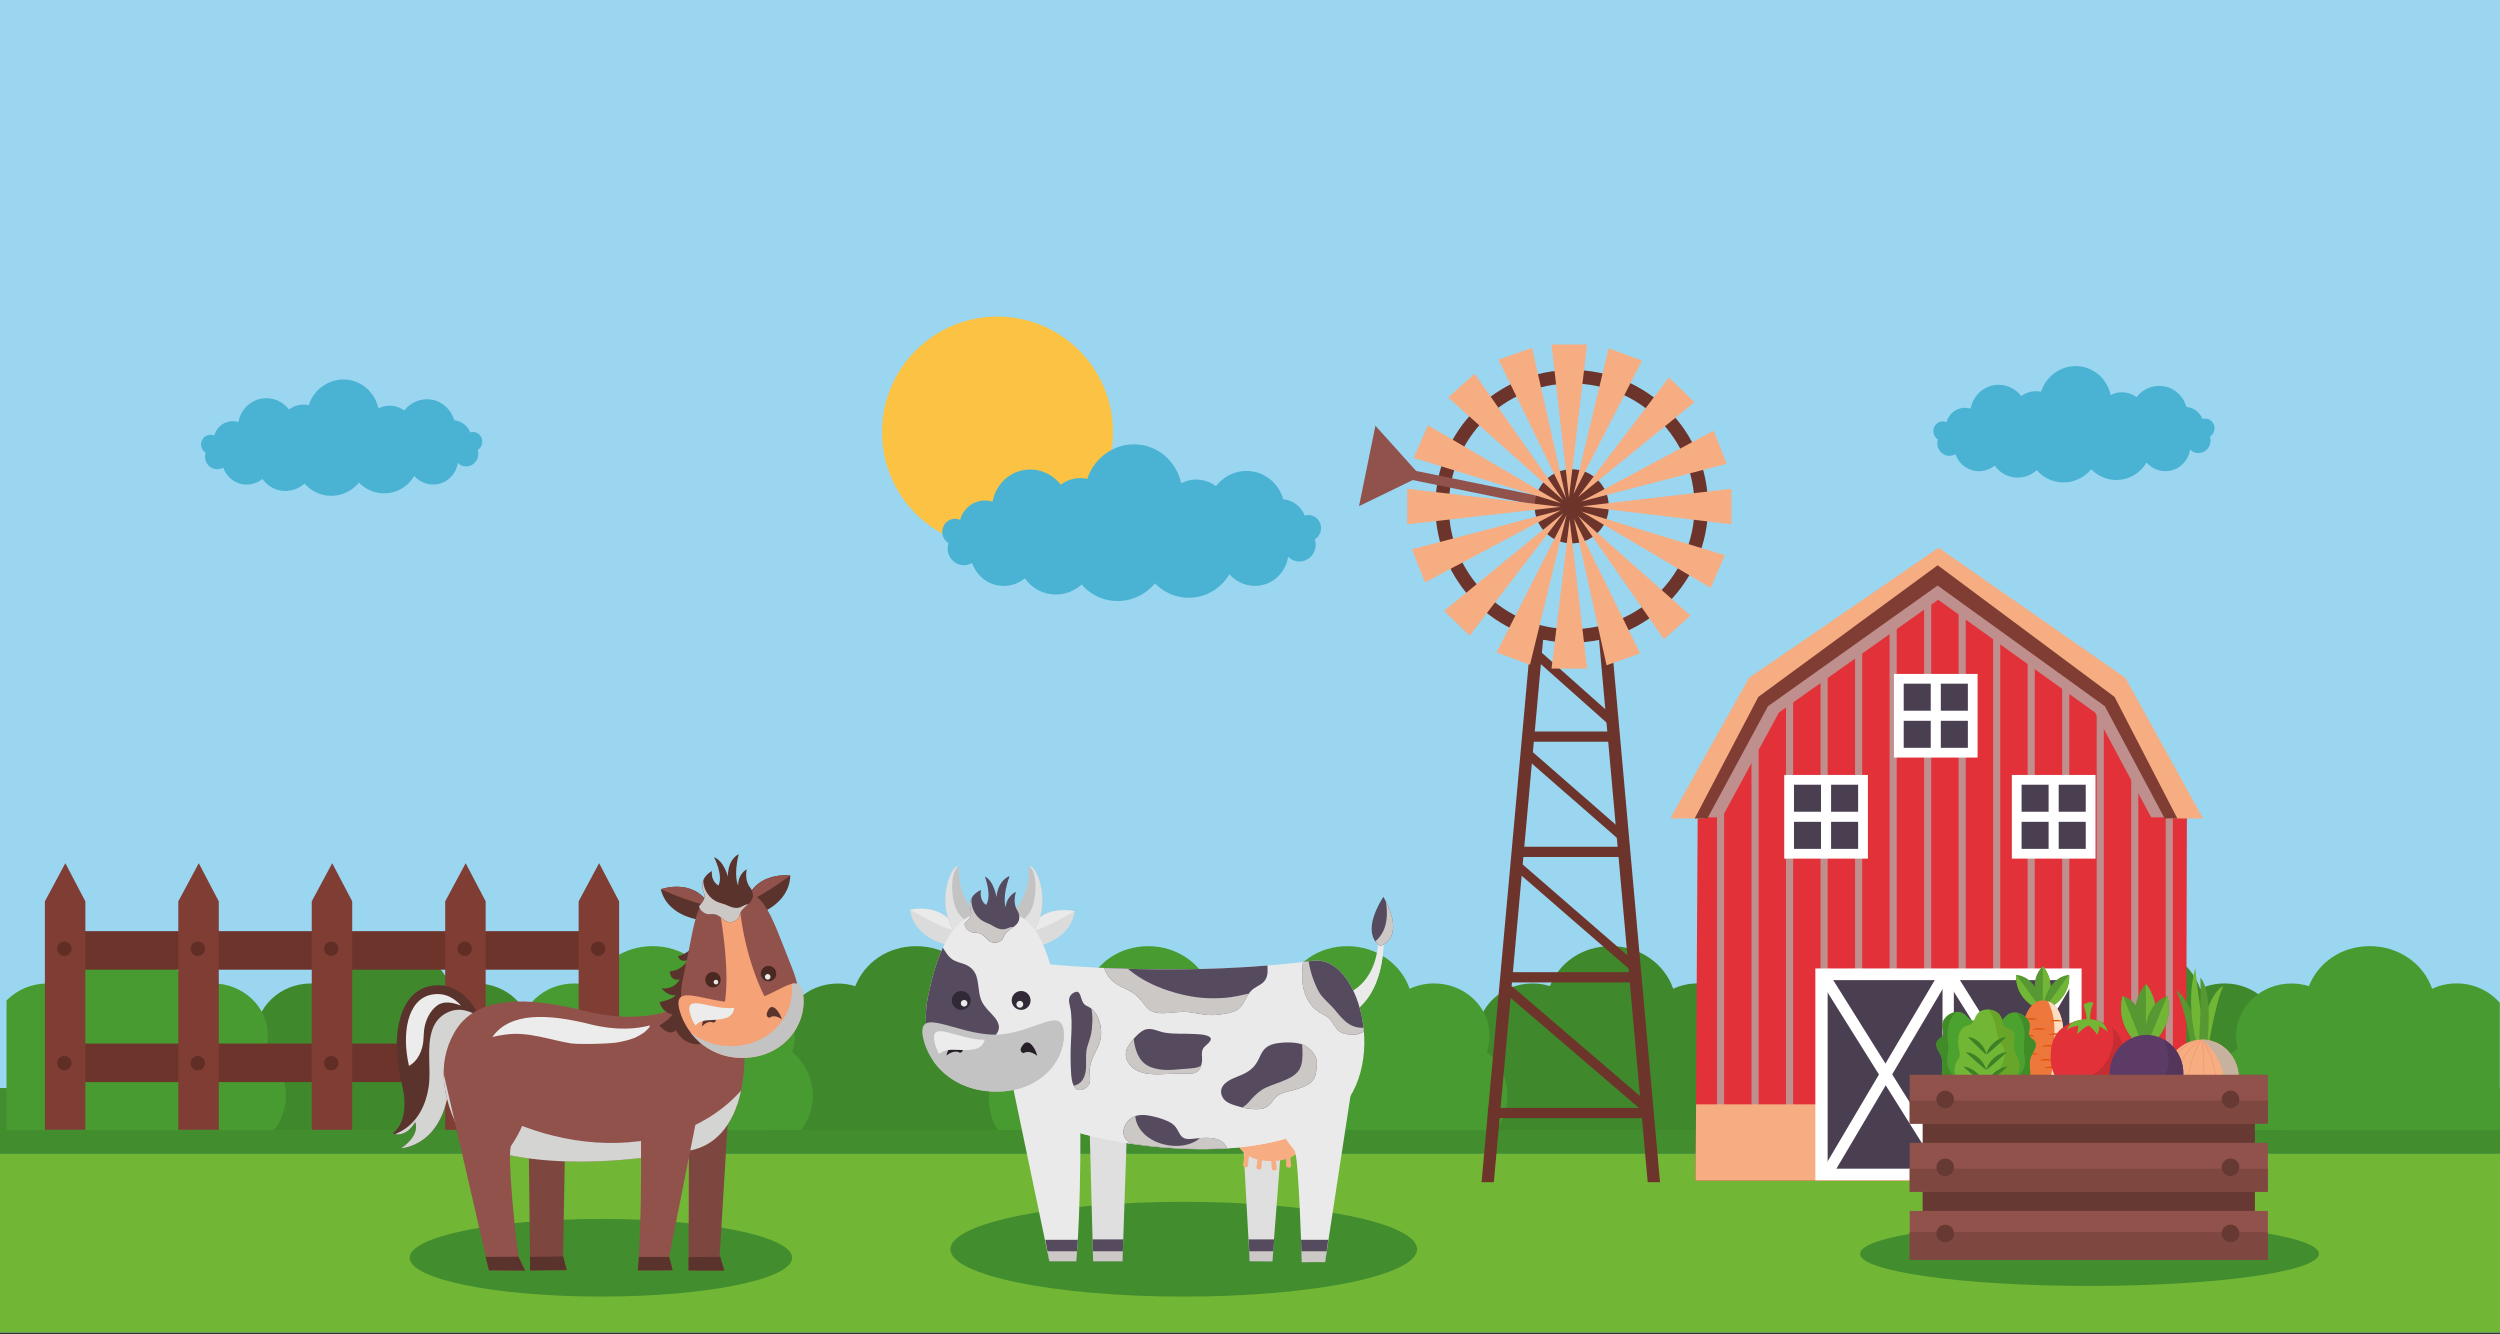 <?xml version="1.0" encoding="UTF-8"?>
<svg xmlns="http://www.w3.org/2000/svg" version="1.1" xmlns:xlink="http://www.w3.org/1999/xlink" viewBox="0 0 1024 546.57">
  <rect x="0" y="0" width="1024" height="546.57" fill="#333333" stroke="none"/>
  <defs>
    <style>
      .cls-1 {
        fill: #663a32;
      }

      .cls-1, .cls-2, .cls-3, .cls-4, .cls-5, .cls-6, .cls-7, .cls-8, .cls-9, .cls-10, .cls-11, .cls-12, .cls-13, .cls-14, .cls-15, .cls-16, .cls-17, .cls-18, .cls-19, .cls-20, .cls-21, .cls-22, .cls-23, .cls-24, .cls-25, .cls-26, .cls-27, .cls-28, .cls-29, .cls-30, .cls-31, .cls-32, .cls-33, .cls-34, .cls-35, .cls-36, .cls-37, .cls-38, .cls-39, .cls-40, .cls-41, .cls-42, .cls-43, .cls-44, .cls-45, .cls-46, .cls-47, .cls-48, .cls-49 {
        stroke-width: 0px;
      }

      .cls-2, .cls-41 {
        fill: #eaeaea;
      }

      .cls-3 {
        fill: #5a332c;
      }

      .cls-4 {
        fill: #72b635;
      }

      .cls-5 {
        fill: #c6b29f;
        mix-blend-mode: color-burn;
      }

      .cls-6, .cls-16, .cls-20, .cls-22, .cls-41, .cls-50, .cls-47, .cls-49 {
        mix-blend-mode: multiply;
      }

      .cls-6, .cls-45 {
        fill: #ccc8c5;
      }

      .cls-7 {
        fill: #602e25;
      }

      .cls-51 {
        isolation: isolate;
      }

      .cls-8 {
        fill: #3c8125;
      }

      .cls-9 {
        fill: #428d2d;
      }

      .cls-10 {
        fill: #91524b;
      }

      .cls-11 {
        fill: #dbdbdb;
      }

      .cls-12 {
        fill: #ececec;
        mix-blend-mode: soft-light;
      }

      .cls-13 {
        fill: #c62d32;
      }

      .cls-14, .cls-52 {
        fill: none;
      }

      .cls-15 {
        fill: #4ab3d3;
      }

      .cls-16 {
        fill: #fcdfc2;
      }

      .cls-17 {
        fill: #564a5f;
      }

      .cls-18, .cls-47 {
        fill: #c3c3c3;
      }

      .cls-19 {
        fill: #4ca22f;
      }

      .cls-20 {
        fill: #e1e1e1;
      }

      .cls-21 {
        fill: #3f882b;
      }

      .cls-22 {
        fill: #bf8f8d;
      }

      .cls-23 {
        fill: #6d342b;
      }

      .cls-24 {
        fill: #db540a;
      }

      .cls-25 {
        fill: #489b31;
      }

      .cls-26 {
        fill: #f4a276;
      }

      .cls-27 {
        fill: #54355c;
      }

      .cls-28 {
        fill: #418b28;
      }

      .cls-29 {
        fill: #482820;
      }

      .cls-53 {
        clip-path: url(#clippath);
      }

      .cls-52 {
        stroke: #f19061;
        stroke-linecap: round;
        stroke-linejoin: round;
        stroke-width: .2px;
      }

      .cls-30 {
        fill: #e23139;
      }

      .cls-31 {
        fill: #68a528;
      }

      .cls-32 {
        fill: #5c3b66;
      }

      .cls-33 {
        fill: #dfdfdf;
      }

      .cls-34 {
        fill: #579832;
      }

      .cls-35 {
        fill: #f6ad81;
      }

      .cls-36 {
        fill: #ee783b;
      }

      .cls-37 {
        fill: #7f3d34;
      }

      .cls-38 {
        fill: #fbc243;
      }

      .cls-39 {
        fill: #fff;
      }

      .cls-40 {
        fill: #4a3f51;
      }

      .cls-42 {
        fill: #7d473f;
      }

      .cls-43 {
        fill: #7e4740;
      }

      .cls-44 {
        fill: #312935;
      }

      .cls-46 {
        fill: #9bd6f1;
      }

      .cls-48 {
        fill: #261f28;
      }

      .cls-49 {
        fill: #d4d4d3;
      }
    </style>
    <clipPath id="clippath">
      <polygon class="cls-14" points="866.01 281.2 796.27 234.39 725.51 281.2 695.38 333.09 694.5 483.53 895.36 483.53 895.75 333.09 866.01 281.2"/>
    </clipPath>
  </defs>
  <g class="cls-51">
    <g id="Capa_1" data-name="Capa 1">
      <g>
        <rect class="cls-46" width="1024" height="545.78"/>
        <rect class="cls-4" y="472.63" width="1024" height="73.15"/>
        <rect class="cls-9" y="445.66" width="1024" height="26.97"/>
      </g>
      <path class="cls-15" d="M194.37,177.01c-.61-.11-1.21-.06-1.76.11-.99-2.49-3.16-4.41-5.93-4.9-.21-.04-.42-.06-.63-.08-1.21-4.26-4.66-7.65-9.2-8.44-4.38-.77-8.63,1.07-11.26,4.43-1.22-.9-2.65-1.55-4.23-1.82-2.25-.39-4.45,0-6.36.97-1.25-5.83-5.78-10.56-11.85-11.63-7.33-1.29-14.37,3.22-16.7,10.29-1.23-.26-2.53-.3-3.84-.07-1.58.28-3.01.92-4.23,1.82-2.62-3.36-6.87-5.2-11.26-4.43-4.95.87-8.6,4.82-9.47,9.61-1.15-.36-2.4-.47-3.66-.25-3.09.54-5.43,2.87-6.22,5.78-.67-.3-1.44-.41-2.21-.28-2.12.37-3.52,2.44-3.14,4.63.21,1.18.9,2.15,1.82,2.74-.25.78-.33,1.63-.17,2.5.48,2.76,3.04,4.61,5.71,4.14.59-.11,1.14-.32,1.63-.62,1.21,3.46,4.13,6.16,7.91,6.83,3.01.53,5.94-.35,8.18-2.15,1.72,2.43,4.32,4.2,7.43,4.75,3.65.64,7.21-.53,9.81-2.88,2.13,2.46,5.05,4.21,8.46,4.81,5.33.94,10.51-1.2,13.84-5.15,3.26,3.3,7.94,5.01,12.76,4.16,4.29-.76,7.8-3.39,9.88-6.94,2.33,2.63,5.86,4.03,9.49,3.39,4.44-.78,7.69-4.37,8.38-8.7.69.69,1.57,1.18,2.58,1.36,2.67.47,5.23-1.39,5.71-4.14.15-.87.08-1.72-.17-2.5.92-.59,1.61-1.55,1.82-2.74.38-2.18-1.02-4.25-3.14-4.63Z"/>
      <path class="cls-15" d="M903.9,171.53c-.61-.11-1.21-.06-1.76.11-.99-2.49-3.16-4.41-5.93-4.9-.21-.04-.42-.06-.63-.08-1.21-4.26-4.66-7.65-9.2-8.44-4.38-.77-8.63,1.07-11.26,4.43-1.22-.9-2.65-1.55-4.23-1.82-2.25-.39-4.45,0-6.36.97-1.25-5.83-5.78-10.56-11.85-11.63-7.33-1.29-14.37,3.22-16.7,10.29-1.23-.26-2.53-.3-3.84-.07-1.58.28-3.01.92-4.23,1.82-2.62-3.36-6.87-5.2-11.26-4.43-4.95.87-8.6,4.82-9.47,9.61-1.15-.36-2.4-.47-3.66-.25-3.09.54-5.43,2.87-6.22,5.78-.67-.3-1.44-.41-2.21-.28-2.12.37-3.52,2.44-3.14,4.63.21,1.18.9,2.15,1.82,2.74-.25.78-.33,1.63-.17,2.5.48,2.76,3.04,4.61,5.71,4.14.59-.11,1.14-.32,1.63-.62,1.21,3.46,4.13,6.16,7.91,6.83,3.01.53,5.94-.35,8.18-2.15,1.72,2.43,4.32,4.2,7.43,4.75,3.65.64,7.21-.53,9.81-2.88,2.13,2.46,5.05,4.21,8.46,4.81,5.33.94,10.51-1.2,13.84-5.15,3.26,3.3,7.94,5.01,12.76,4.16,4.29-.76,7.8-3.39,9.88-6.94,2.33,2.63,5.86,4.03,9.49,3.39,4.44-.78,7.69-4.37,8.38-8.7.69.69,1.57,1.18,2.58,1.36,2.67.47,5.23-1.39,5.71-4.14.15-.87.08-1.72-.17-2.5.92-.59,1.61-1.55,1.82-2.74.38-2.18-1.03-4.25-3.14-4.63Z"/>
      <g>
        <path class="cls-38" d="M455.88,176.98c0,26.13-21.18,47.31-47.31,47.31s-47.31-21.18-47.31-47.31,21.18-47.31,47.31-47.31,47.31,21.18,47.31,47.31Z"/>
        <path class="cls-15" d="M536.82,211.05c-.82-.15-1.63-.08-2.37.15-1.34-3.36-4.25-5.94-7.99-6.6-.28-.05-.56-.08-.84-.1-1.63-5.74-6.28-10.3-12.39-11.37-5.9-1.04-11.63,1.44-15.16,5.96-1.65-1.21-3.57-2.09-5.7-2.46-3.03-.53-6,0-8.57,1.31-1.68-7.85-7.79-14.23-15.96-15.66-9.87-1.73-19.36,4.33-22.5,13.86-1.66-.35-3.41-.41-5.17-.1-2.14.37-4.05,1.24-5.7,2.46-3.53-4.52-9.26-7-15.16-5.96-6.67,1.17-11.58,6.49-12.76,12.95-1.55-.49-3.23-.64-4.93-.34-4.16.73-7.31,3.87-8.38,7.79-.91-.41-1.93-.56-2.98-.38-2.85.5-4.74,3.29-4.22,6.24.27,1.59,1.21,2.9,2.45,3.69-.34,1.05-.44,2.19-.24,3.36.66,3.71,4.1,6.21,7.7,5.58.79-.14,1.53-.43,2.19-.83,1.63,4.66,5.56,8.3,10.66,9.2,4.04.71,7.99-.46,11.01-2.89,2.32,3.27,5.82,5.66,10.01,6.39,4.92.86,9.71-.72,13.22-3.88,2.87,3.31,6.8,5.67,11.39,6.48,7.18,1.26,14.16-1.61,18.64-6.94,4.38,4.45,10.7,6.74,17.18,5.6,5.79-1.02,10.51-4.56,13.31-9.34,3.14,3.54,7.89,5.43,12.78,4.57,5.97-1.05,10.36-5.89,11.29-11.72.92.93,2.11,1.59,3.48,1.83,3.59.63,7.04-1.87,7.69-5.58.2-1.17.11-2.32-.24-3.37,1.25-.79,2.18-2.09,2.46-3.69.52-2.94-1.38-5.73-4.23-6.23Z"/>
      </g>
      <g>
        <g>
          <path class="cls-21" d="M220.22,462.9c3.04-3.97,4.85-8.84,4.85-14.11,0-7.12-3.28-13.52-8.47-17.95.71-2.08,1.1-4.29,1.1-6.61,0-11.84-10.16-21.43-22.7-21.43-3.6,0-7.01.79-10.04,2.2-3.47-10.14-13.54-17.46-25.44-17.46s-21.23,6.81-25.03,16.37c-2.25-.7-4.63-1.08-7.13-1.08-12.55,0-22.7,9.6-22.7,21.44,0,1.81.24,3.57.69,5.24-6.8,4.58-11.23,12.08-11.23,20.56,0,4.69,1.38,9.06,3.74,12.82h122.37Z"/>
          <path class="cls-25" d="M108.64,430.84c.71-2.08,1.1-4.29,1.1-6.61,0-11.84-10.16-21.43-22.7-21.43-3.6,0-7.01.79-10.03,2.2-3.47-10.13-13.55-17.46-25.44-17.46s-21.24,6.81-25.05,16.38c-2.25-.7-4.63-1.08-7.13-1.08-6.63,0-12.57,2.7-16.73,6.97v53.09h109.59c3.04-3.97,4.85-8.84,4.85-14.11,0-7.12-3.27-13.52-8.46-17.94Z"/>
          <path class="cls-21" d="M436.05,462.9c3.04-3.97,4.85-8.84,4.85-14.11,0-7.12-3.27-13.52-8.47-17.94.71-2.08,1.1-4.29,1.1-6.61,0-11.84-10.16-21.43-22.7-21.43-3.6,0-7.01.79-10.03,2.2-3.49-10.13-13.55-17.46-25.45-17.46s-21.24,6.81-25.04,16.38c-2.25-.7-4.64-1.08-7.12-1.08-12.55,0-22.72,9.59-22.72,21.44,0,1.81.24,3.57.69,5.24-6.79,4.58-11.22,12.08-11.22,20.56,0,4.69,1.37,9.06,3.74,12.82h122.37Z"/>
          <path class="cls-25" d="M531.09,462.9c3.04-3.97,4.85-8.84,4.85-14.11,0-7.12-3.27-13.52-8.47-17.94.71-2.08,1.1-4.29,1.1-6.61,0-11.84-10.16-21.43-22.7-21.43-3.6,0-7,.79-10.03,2.2-3.48-10.13-13.55-17.46-25.45-17.46s-21.23,6.81-25.04,16.38c-2.23-.7-4.63-1.08-7.12-1.08-12.56,0-22.71,9.59-22.71,21.44,0,1.81.25,3.57.69,5.24-6.78,4.58-11.2,12.08-11.2,20.56,0,4.69,1.38,9.06,3.72,12.82h122.37Z"/>
          <path class="cls-25" d="M328.09,462.9c3.04-3.97,4.85-8.84,4.85-14.11,0-7.12-3.27-13.52-8.47-17.95.71-2.08,1.1-4.29,1.1-6.61,0-11.84-10.17-21.43-22.7-21.43-3.62,0-7.01.79-10.03,2.2-3.48-10.13-13.55-17.46-25.45-17.46s-21.24,6.8-25.05,16.37c-2.24-.7-4.63-1.08-7.12-1.08-12.55,0-22.72,9.6-22.72,21.44,0,1.8.24,3.56.7,5.24-6.8,4.58-11.23,12.08-11.23,20.56,0,4.69,1.37,9.06,3.73,12.82h122.37Z"/>
        </g>
        <g>
          <path class="cls-21" d="M720.59,462.9c3.04-3.97,4.85-8.84,4.85-14.11,0-7.12-3.28-13.52-8.47-17.95.71-2.08,1.1-4.29,1.1-6.61,0-11.84-10.17-21.43-22.71-21.43-3.6,0-7,.79-10.02,2.2-3.48-10.14-13.55-17.46-25.45-17.46s-21.24,6.81-25.04,16.37c-2.23-.7-4.64-1.08-7.13-1.08-12.53,0-22.7,9.6-22.7,21.44,0,1.81.24,3.57.69,5.24-6.79,4.58-11.22,12.08-11.22,20.56,0,4.69,1.38,9.06,3.73,12.82h122.37Z"/>
          <path class="cls-25" d="M612.62,462.9c3.04-3.97,4.86-8.84,4.86-14.11,0-7.12-3.27-13.52-8.46-17.94.71-2.08,1.1-4.29,1.1-6.61,0-11.84-10.17-21.43-22.72-21.43-3.6,0-7,.79-10.02,2.2-3.47-10.13-13.55-17.46-25.45-17.46s-21.24,6.81-25.05,16.38c-2.23-.7-4.63-1.08-7.12-1.08-12.54,0-22.71,9.59-22.71,21.44,0,1.8.24,3.56.69,5.24-6.79,4.58-11.22,12.08-11.22,20.56,0,4.69,1.38,9.06,3.74,12.82h122.36Z"/>
          <path class="cls-21" d="M936.43,462.9c3.04-3.97,4.85-8.84,4.85-14.11,0-7.12-3.27-13.52-8.47-17.94.72-2.08,1.11-4.29,1.11-6.61,0-11.84-10.17-21.43-22.71-21.43-3.6,0-7.01.79-10.03,2.2-3.47-10.13-13.55-17.46-25.44-17.46s-21.24,6.81-25.03,16.38c-2.24-.7-4.64-1.08-7.14-1.08-12.54,0-22.7,9.59-22.7,21.44,0,1.81.24,3.57.68,5.24-6.79,4.58-11.21,12.08-11.21,20.56,0,4.69,1.38,9.06,3.74,12.82h122.37Z"/>
          <path class="cls-25" d="M1023.92,410.8c-4.16-4.87-10.53-8-17.69-8-3.6,0-7.01.79-10.03,2.2-3.47-10.13-13.54-17.46-25.44-17.46s-21.23,6.81-25.04,16.38c-2.24-.7-4.63-1.08-7.12-1.08-12.55,0-22.71,9.59-22.71,21.44,0,1.81.24,3.57.68,5.24-6.79,4.58-11.21,12.08-11.21,20.56,0,4.69,1.37,9.06,3.74,12.82h114.82v-52.1Z"/>
          <path class="cls-25" d="M828.46,462.9c3.04-3.97,4.85-8.84,4.85-14.11,0-7.12-3.26-13.52-8.47-17.95.72-2.08,1.11-4.29,1.11-6.61,0-11.84-10.17-21.43-22.71-21.43-3.6,0-7,.79-10.02,2.2-3.48-10.13-13.55-17.46-25.44-17.46s-21.24,6.8-25.04,16.37c-2.24-.7-4.63-1.08-7.12-1.08-12.55,0-22.71,9.6-22.71,21.44,0,1.8.24,3.56.69,5.24-6.79,4.58-11.21,12.08-11.21,20.56,0,4.69,1.38,9.06,3.73,12.82h122.37Z"/>
        </g>
      </g>
      <g>
        <rect class="cls-23" x="20.15" y="381.4" width="231.84" height="15.79"/>
        <rect class="cls-23" x="20.48" y="427.44" width="231.84" height="15.79"/>
        <g>
          <polygon class="cls-37" points="253.59 462.76 237.01 462.76 237.01 369.2 245.4 353.56 253.59 369.2 253.59 462.76"/>
          <g>
            <path class="cls-7" d="M247.93,388.6c0,1.62-1.32,2.94-2.94,2.94s-2.94-1.32-2.94-2.94,1.32-2.94,2.94-2.94,2.94,1.32,2.94,2.94Z"/>
            <path class="cls-7" d="M247.93,435.47c0,1.62-1.32,2.94-2.94,2.94s-2.94-1.32-2.94-2.94,1.32-2.94,2.94-2.94,2.94,1.32,2.94,2.94Z"/>
          </g>
        </g>
        <g>
          <polygon class="cls-37" points="198.93 462.76 182.35 462.76 182.35 369.2 190.74 353.56 198.93 369.2 198.93 462.76"/>
          <g>
            <path class="cls-7" d="M193.28,388.6c0,1.62-1.32,2.94-2.94,2.94s-2.94-1.32-2.94-2.94,1.32-2.94,2.94-2.94,2.94,1.32,2.94,2.94Z"/>
            <path class="cls-7" d="M193.28,435.47c0,1.62-1.32,2.94-2.94,2.94s-2.94-1.32-2.94-2.94,1.32-2.94,2.94-2.94,2.94,1.32,2.94,2.94Z"/>
          </g>
        </g>
        <g>
          <polygon class="cls-37" points="144.27 462.76 127.69 462.76 127.69 369.2 136.08 353.56 144.27 369.2 144.27 462.76"/>
          <g>
            <path class="cls-7" d="M138.62,388.6c0,1.62-1.32,2.94-2.94,2.94s-2.94-1.32-2.94-2.94,1.32-2.94,2.94-2.94,2.94,1.32,2.94,2.94Z"/>
            <path class="cls-7" d="M138.62,435.47c0,1.62-1.32,2.94-2.94,2.94s-2.94-1.32-2.94-2.94,1.32-2.94,2.94-2.94,2.94,1.32,2.94,2.94Z"/>
          </g>
        </g>
        <g>
          <polygon class="cls-37" points="89.61 462.76 73.03 462.76 73.03 369.2 81.42 353.56 89.61 369.2 89.61 462.76"/>
          <g>
            <path class="cls-7" d="M83.97,388.6c0,1.62-1.32,2.94-2.95,2.94s-2.94-1.32-2.94-2.94,1.32-2.94,2.94-2.94,2.95,1.32,2.95,2.94Z"/>
            <path class="cls-7" d="M83.97,435.47c0,1.62-1.32,2.94-2.95,2.94s-2.94-1.32-2.94-2.94,1.32-2.94,2.94-2.94,2.95,1.32,2.95,2.94Z"/>
          </g>
        </g>
        <g>
          <polygon class="cls-37" points="34.96 462.76 18.38 462.76 18.38 369.2 26.77 353.56 34.96 369.2 34.96 462.76"/>
          <g>
            <path class="cls-7" d="M29.31,388.6c0,1.62-1.32,2.94-2.94,2.94s-2.94-1.32-2.94-2.94,1.32-2.94,2.94-2.94,2.94,1.32,2.94,2.94Z"/>
            <path class="cls-7" d="M29.31,435.47c0,1.62-1.32,2.94-2.94,2.94s-2.94-1.32-2.94-2.94,1.32-2.94,2.94-2.94,2.94,1.32,2.94,2.94Z"/>
          </g>
        </g>
      </g>
      <g>
        <polygon class="cls-23" points="654.6 257.87 674.9 484.24 679.94 484.24 659.63 257.87 654.6 257.87"/>
        <polygon class="cls-23" points="627.4 257.87 606.84 484.24 611.87 484.24 632.43 257.87 627.4 257.87"/>
        <rect class="cls-23" x="609.45" y="453.79" width="67.39" height="4.19"/>
        <polygon class="cls-23" points="674.03 456.13 616.98 407.23 619.21 403.89 676.25 452.79 674.03 456.13"/>
        <rect class="cls-23" x="618.57" y="398.21" width="51.47" height="4.19"/>
        <polygon class="cls-23" points="668.65 398.07 619.5 355.43 621.61 352.29 670.76 394.93 668.65 398.07"/>
        <rect class="cls-23" x="622.01" y="346.83" width="44.27" height="4.19"/>
        <polygon class="cls-23" points="664.51 345.14 623.58 309.36 625.7 306.22 666.63 342.01 664.51 345.14"/>
        <rect class="cls-23" x="623.87" y="299.62" width="38.03" height="4.19"/>
        <rect class="cls-23" x="627.77" y="257.88" width="31.28" height="4.19"/>
        <polygon class="cls-23" points="660.44 298.11 627.71 269 629.84 265.87 662.57 294.98 660.44 298.11"/>
        <g>
          <path class="cls-23" d="M643.77,151.53c-30.85,0-55.85,25.01-55.85,55.85s25,55.85,55.85,55.85,55.85-25.01,55.85-55.85-25-55.85-55.85-55.85ZM643.77,257.71c-27.79,0-50.33-22.53-50.33-50.32s22.53-50.33,50.33-50.33,50.33,22.53,50.33,50.33-22.53,50.32-50.33,50.32Z"/>
          <g>
            <rect class="cls-10" x="602.72" y="170.82" width="3.93" height="58.23" transform="translate(287.94 752.46) rotate(-78.47)"/>
            <polygon class="cls-10" points="556.66 207.31 563.37 174.38 581.95 195.03 556.66 207.31"/>
          </g>
          <path class="cls-23" d="M658.95,207.39c0,8.38-6.8,15.18-15.18,15.18s-15.18-6.8-15.18-15.18,6.8-15.18,15.18-15.18,15.18,6.8,15.18,15.18Z"/>
          <g>
            <g>
              <polygon class="cls-35" points="650.07 273.86 635.5 273.86 642.92 212.79 650.07 273.86"/>
              <polygon class="cls-35" points="635.5 141.09 650.07 141.09 642.65 203.86 635.5 141.09"/>
            </g>
            <g>
              <polygon class="cls-35" points="709.17 200.2 709.17 214.76 648.09 207.35 709.17 200.2"/>
              <polygon class="cls-35" points="576.4 214.76 576.4 200.2 639.17 207.61 576.4 214.76"/>
            </g>
            <g>
              <polygon class="cls-35" points="706.52 227.43 700.68 240.77 647.7 209.49 706.52 227.43"/>
              <polygon class="cls-35" points="579.05 187.53 584.89 174.18 639.42 206.15 579.05 187.53"/>
            </g>
            <g>
              <polygon class="cls-35" points="701.9 176.41 707.23 189.97 647.68 205.42 701.9 176.41"/>
              <polygon class="cls-35" points="583.67 238.55 578.34 224.99 639.47 208.93 583.67 238.55"/>
            </g>
            <g>
              <polygon class="cls-35" points="683.6 154.62 694.09 164.73 646.37 203.57 683.6 154.62"/>
              <polygon class="cls-35" points="601.97 260.34 591.48 250.23 640.37 210.18 601.97 260.34"/>
            </g>
            <g>
              <polygon class="cls-35" points="658.9 142.67 672.57 147.7 644.5 202.45 658.9 142.67"/>
              <polygon class="cls-35" points="626.68 272.29 613.01 267.26 641.66 210.92 626.68 272.29"/>
            </g>
            <g>
              <polygon class="cls-35" points="692.43 252.15 681.56 261.85 646.42 211.35 692.43 252.15"/>
              <polygon class="cls-35" points="593.14 162.81 604.01 153.11 640.28 204.87 593.14 162.81"/>
            </g>
            <g>
              <polygon class="cls-35" points="671.78 267.64 658.05 272.49 644.68 212.44 671.78 267.64"/>
              <polygon class="cls-35" points="613.79 147.32 627.52 142.47 641.45 204.11 613.79 147.32"/>
            </g>
          </g>
        </g>
      </g>
      <g>
        <polygon class="cls-30" points="866.01 281.2 796.27 234.39 725.51 281.2 695.38 333.09 694.5 483.53 895.36 483.53 895.75 333.09 866.01 281.2"/>
        <polygon class="cls-22" points="705.36 334.79 728.67 291.83 793.86 245.66 858.11 291.83 881.12 334.79 894.39 334.79 864.88 282.54 793.97 234.23 722.02 282.54 692.13 334.79 705.36 334.79"/>
        <g class="cls-53">
          <g>
            <rect class="cls-22" x="703.27" y="235.37" width="2.92" height="236.95"/>
            <rect class="cls-22" x="717.41" y="235.37" width="2.93" height="236.95"/>
            <rect class="cls-22" x="731.55" y="235.37" width="2.93" height="236.95"/>
            <rect class="cls-22" x="745.69" y="235.37" width="2.92" height="236.95"/>
            <rect class="cls-22" x="759.83" y="235.37" width="2.93" height="236.95"/>
            <rect class="cls-22" x="773.97" y="235.37" width="2.92" height="236.95"/>
            <rect class="cls-22" x="788.1" y="235.37" width="2.93" height="236.95"/>
            <rect class="cls-22" x="802.24" y="235.37" width="2.93" height="236.95"/>
            <rect class="cls-22" x="816.38" y="235.37" width="2.93" height="236.95"/>
            <rect class="cls-22" x="830.52" y="235.37" width="2.92" height="236.95"/>
            <rect class="cls-22" x="844.66" y="235.37" width="2.92" height="236.95"/>
            <rect class="cls-22" x="858.8" y="235.37" width="2.93" height="236.95"/>
            <rect class="cls-22" x="872.94" y="235.37" width="2.92" height="236.95"/>
            <rect class="cls-22" x="887.08" y="235.37" width="2.92" height="236.95"/>
          </g>
        </g>
        <polygon class="cls-35" points="698.42 335.25 723.56 287.86 793.9 236.95 863.23 287.86 888.06 335.25 902.37 335.25 870.53 277.63 794.02 224.34 716.39 277.63 684.14 335.25 698.42 335.25"/>
        <polygon class="cls-37" points="866.12 285.45 793.68 231.52 720.21 285.45 694.14 335.25 699.33 335.25 724.17 289.26 793.65 239.84 862.14 289.26 886.66 335.25 891.85 335.25 866.12 285.45"/>
        <polygon class="cls-35" points="694.71 452.33 694.5 483.53 896.36 483.53 896.51 452.33 694.71 452.33"/>
        <g>
          <rect class="cls-40" x="745.96" y="398.25" width="104.29" height="83"/>
          <path class="cls-39" d="M743.57,396.68v86.78h109.05v-86.78h-109.05ZM847.6,478.69h-99v-77.23h99v77.23Z"/>
          <rect class="cls-39" x="795.66" y="399.91" width="4.63" height="82.64"/>
          <rect class="cls-39" x="821.86" y="394" width="4.63" height="91.96" transform="translate(-107.87 504.41) rotate(-32.05)"/>
          <rect class="cls-39" x="778.2" y="437.67" width="91.96" height="4.63" transform="translate(25.69 925.03) rotate(-59.37)"/>
          <rect class="cls-39" x="770.02" y="394.17" width="4.63" height="91.96" transform="translate(-115.86 476.72) rotate(-32.04)"/>
          <rect class="cls-39" x="726.35" y="437.83" width="91.96" height="4.63" transform="translate(.39 880.98) rotate(-59.41)"/>
        </g>
        <g>
          <rect class="cls-40" x="778.01" y="278.24" width="29.86" height="29.86"/>
          <path class="cls-39" d="M775.76,276.04v34.26h34.26v-34.26h-34.26ZM806.04,306.31h-26.28v-26.28h26.28v26.28Z"/>
          <g>
            <rect class="cls-39" x="776.59" y="291.11" width="32.62" height="4.13"/>
            <rect class="cls-39" x="790.83" y="276.86" width="4.13" height="32.61"/>
          </g>
        </g>
        <g>
          <rect class="cls-40" x="826.3" y="319.62" width="29.86" height="29.86"/>
          <path class="cls-39" d="M824.05,317.42v34.27h34.27v-34.27h-34.27ZM854.32,347.7h-26.28v-26.28h26.28v26.28Z"/>
          <g>
            <rect class="cls-39" x="824.87" y="332.49" width="32.61" height="4.13"/>
            <rect class="cls-39" x="839.11" y="318.25" width="4.13" height="32.61"/>
          </g>
        </g>
        <g>
          <rect class="cls-40" x="733.07" y="319.62" width="29.86" height="29.86"/>
          <path class="cls-39" d="M730.82,317.42v34.27h34.27v-34.27h-34.27ZM761.09,347.7h-26.28v-26.28h26.28v26.28Z"/>
          <g>
            <rect class="cls-39" x="731.64" y="332.49" width="32.61" height="4.13"/>
            <rect class="cls-39" x="745.88" y="318.25" width="4.13" height="32.61"/>
          </g>
        </g>
      </g>
      <g>
        <path class="cls-9" d="M324.47,515.18c0,8.79-35.07,15.9-78.33,15.9s-78.33-7.12-78.33-15.9,35.07-15.9,78.33-15.9,78.33,7.12,78.33,15.9Z"/>
        <g>
          <path class="cls-3" d="M195.63,415.1s-6.09-13.9-19.5-11.21c-13.41,2.68-16.27,22.44-11.45,40.47.97,3.66,2.8,14.5-3.78,19.87,0,0,5,2.44,9.14-4.63,0,0,2.56,5-5.73,10.73,0,0,21.7-.85,19.87-36.2l11.45-19.01Z"/>
          <path class="cls-12" d="M179.22,411.75c-3.07,2.13-4.95,6.15-5.46,9.77-.3,2.15-.15,4.38-.6,6.5-.41,1.94-1.1,3.83-2.24,5.47-.92,1.32-2.08,2.37-3.4,3.11-3.07-13.26-.67-27.21,9.13-29.17,5.8-1.16,9.8,1.75,12.18,4.49-3.1-1.25-6.86-2.08-9.61-.18Z"/>
          <path class="cls-49" d="M161.86,464.51c.95-.37,1.86-.81,2.73-1.31,6.47-3.72,9.86-10.64,10.96-17.84,1.19-7.83-1.08-16.37,1.65-23.93,1.29-3.58,4.05-6.25,7.73-7.38,3.69-1.14,7.05,0,10.32,1.69l-11.07,18.38c1.83,35.35-19.87,36.2-19.87,36.2,8.29-5.73,5.73-10.73,5.73-10.73-3.03,5.17-6.51,5.26-8.17,4.93Z"/>
          <polygon class="cls-42" points="296.65 520.4 282.04 520.36 282.24 449.31 298.74 448.86 295 510.62 294.78 514.09 296.65 520.4"/>
          <polygon class="cls-42" points="232.11 520.22 217.16 520.36 216.32 446.58 231.81 447.35 230.65 514.54 232.11 520.22"/>
          <path class="cls-10" d="M277.29,412.66s-13.41,7.5-37.54,1.46c-24.13-6.03-44.9-6.51-53.63,8.77-7.58,13.27-4.81,28.22,3.97,44.12,0,0,27.5,16.59,92.81,4.14,14.21-2.71,25.48-19.01,21.13-53.27l-26.73-5.23Z"/>
          <path class="cls-12" d="M266.12,420.09c0,.11.01.22.02.33-.13.22-.26.43-.39.64-.58.64-1.2,1.24-1.85,1.8-1.22.85-2.51,1.58-3.85,2.22-2.51.94-5.1,1.56-7.74,1.98-3.02.33-6.05.47-9.08.51-3.07.04-6.16.12-9.23-.18-8.87-1.46-17.39-4.84-26.55-3.69-1.94.24-3.88.57-5.77,1.05,7.15-10.15,22.43-9.62,40.05-5.22,11.45,2.86,19.74,1.74,24.38.48,0,.03,0,.05,0,.08Z"/>
          <path class="cls-49" d="M202.42,456.09c20.69,10.59,44.98,15.19,67.89,9.82,12.8-3,24.77-9.59,33.26-19.26-3.15,14.97-11.26,22.73-20.67,24.52-65.31,12.45-92.81-4.14-92.81-4.14-5.24-9.5-8.33-18.65-8.37-27.31,5.84,6.65,12.71,12.3,20.69,16.38Z"/>
          <path class="cls-10" d="M218.18,439.29l-36.46.42,18.56,80.61,14.79.11-2.65-5.5c-1.62-11.15-4.76-43.06-3.03-45.66,6.04-9.04,7.66-15.8,8.78-29.98Z"/>
          <path class="cls-10" d="M275.54,520.31l-14.27.05s2.25-25.14.91-73.18c-.06-2.08,6-8.63,15.72-5.42,9.14,3.01,8.78,9.66,8.78,9.66l-12.61,63.39,1.46,5.5Z"/>
          <polygon class="cls-3" points="295 514.82 296.65 520.4 282.04 520.36 282.05 514.89 295 514.82"/>
          <polygon class="cls-3" points="230.68 514.64 232.11 520.22 217.16 520.36 217.08 514.82 230.68 514.64"/>
          <path class="cls-3" d="M212.41,514.76c0,.06.01.12.02.17l2.65,5.5-14.79-.11-1.42-5.5,13.54-.06Z"/>
          <path class="cls-3" d="M274.08,514.82l1.45,5.49-14.27.05s.17-1.67.45-5.51l12.37-.02Z"/>
          <path class="cls-10" d="M289.43,382.91s-12.65,25.04-16.6,36.9l28.99,15.81s7.9-15.81,6.59-46.38l-18.98-6.33Z"/>
          <path class="cls-3" d="M286.98,384.03s-3.8,6.37-9.29,7.64c0,0,.83,2.92,4.13,1.46,0,0-2.29,4.4-7.48,4.72,0,0,.06,4.3,4.04,3.29,0,0-1.97,4.31-7.42,3.68,0,0,2.73,3.45,5.76,2.69,0,0-.57,1.77-6.59,2.92,0,0,1.08,4.48,5.25,4.96,0,0-.18,1.57-5.32,4.66,0,0,4.04,4.88,6.78,1.89,0,0,2.56,6.26,10.15,5.81,0,0-6.08-7.88-2.79-11.64,0,0-4.77-3.31-2.05-10.91l4.84-21.16Z"/>
          <g>
            <path class="cls-3" d="M287.89,376.91s-14.22-.79-17.24-12.66c0,0,13.22-4.86,19.84,6.37l-2.61,6.29Z"/>
            <path class="cls-10" d="M270.65,364.24s13.22-4.86,19.84,6.37c0,0-3.66.76-19.84-6.37Z"/>
          </g>
          <g>
            <path class="cls-3" d="M309.63,374.71s13.7-3.86,14.07-16.11c0,0-13.96-1.87-17.99,10.53l3.92,5.58Z"/>
            <path class="cls-10" d="M323.71,358.6s-13.96-1.87-17.99,10.53c0,0,3.74-.05,17.99-10.53Z"/>
          </g>
          <path class="cls-10" d="M279.81,400.4c-5.08,22.74,13.21,31.43,25.88,31.03,17.41-.55,27.36-13.25,18.8-34.76-9.8-24.63-11.52-33.61-26.8-31.93-13.5,1.48-12.15,9.97-17.88,35.66Z"/>
          <path class="cls-26" d="M313.41,408.61s-8.46-15.19-10.57-38.51l-8.4,1.09s5.2,26.22,2.17,41.11c0,0,3.11,3.28,8.99,1.68,6.52-1.78,7.81-5.37,7.81-5.37Z"/>
          <path class="cls-3" d="M286.53,370.91c2.37-2.33,2.31-4,1.78-5.29-2.49-6.11,3.29-8.82,3.29-8.82-.42,4.45,2.69,5.88,2.69,5.88,2.06-4.21-1.82-11.57-1.82-11.57,4.1,1.57,5.68,7.93,5.68,7.93-.04-7.36,4.44-9.16,4.44-9.16-2.26,8.89-.25,12.84-.25,12.84-.06-4.84,3.53-6.67,3.53-6.67-1.03,4.96,1.46,7.55,1.46,7.55,0,0,2.93,3.66-.91,6.82-3.83,3.16-3.19,3.96-3.83,5.33-.64,1.38-3.39,2.86-5.61,1.36-2.21-1.5-3.01-2.96-6.05-2.63-3.04.33-5.11-2.87-4.41-3.56Z"/>
          <path class="cls-6" d="M286.53,370.91c2.37-2.33,2.31-4,1.78-5.29-.85-2.08-.73-3.77-.22-5.09,0,1.14.19,2.33.6,3.39.86,2.22,2.51,4.19,4.65,5.27,1.14.58,2.33.8,3.52,1.23,1.13.41,2.21,1.03,3.38,1.29,1.08.25,2.19.26,3.23-.2.93-.42,1.97-1.14,2.97-1.13,0,0-.01.01-.02.02-3.83,3.16-3.19,3.96-3.83,5.33-.64,1.38-3.39,2.86-5.61,1.36-2.21-1.5-3.01-2.96-6.05-2.63-3.04.33-5.11-2.87-4.41-3.56Z"/>
          <g>
            <path class="cls-26" d="M278.42,414.07c2.89,10.24,13.02,20.54,28.43,19.11,14.88-1.38,23.05-13.61,22.26-24.32-1.02-13.84-10.9.33-24.9,1.63-14,1.3-29.38-9.17-25.79,3.58Z"/>
            <path class="cls-47" d="M302.15,428.35c14.87-1.38,23.04-13.61,22.26-24.32-.03-.37-.06-.71-.1-1.04,2.72-.62,4.41.57,4.8,5.87.79,10.72-7.38,22.94-22.26,24.32-10.87,1.01-19.11-3.82-24.04-10.35,4.87,3.88,11.41,6.26,19.35,5.52Z"/>
            <path class="cls-3" d="M292.3,418.9s2.27-.71-.2-3.43c-2.46-2.72-4.52,2.77-4.59,4.99,0,0,2.34-2.84,4.79-1.56Z"/>
            <path class="cls-3" d="M315.22,416.89s-2.36-.28-.43-3.41c1.92-3.13,4.95,1.89,5.43,4.06,0,0-2.82-2.37-4.99-.66Z"/>
            <path class="cls-12" d="M297.7,416.86c-1.96.72-4.14.83-6.2.94-2.49.13-4.84.2-6.7,2.24-.94-1.51-1.65-3.11-2.1-4.7-2.48-8.81,8.15-1.58,17.83-2.48.06,0,.12-.01.19-.02-.25,1.97-1.26,3.37-3.02,4.01Z"/>
          </g>
          <g>
            <path class="cls-29" d="M295.1,400.54c.42,1.7-.62,3.41-2.31,3.82-1.7.42-3.41-.62-3.82-2.31-.42-1.7.62-3.41,2.31-3.82,1.69-.42,3.41.62,3.82,2.31Z"/>
            <path class="cls-2" d="M294.18,402.04c.13.51-.18,1.03-.7,1.15-.51.13-1.02-.19-1.15-.7-.12-.51.19-1.03.7-1.15.51-.13,1.03.19,1.15.7Z"/>
          </g>
          <g>
            <path class="cls-29" d="M317.86,398.04c.42,1.7-.62,3.41-2.32,3.82-1.69.42-3.41-.62-3.82-2.31-.42-1.69.62-3.41,2.32-3.82,1.69-.42,3.41.62,3.82,2.32Z"/>
            <path class="cls-2" d="M313.34,400.39c.15.62.78,1,1.39.84.62-.15.99-.78.84-1.39-.15-.62-.78-.99-1.39-.84-.62.15-1,.78-.84,1.39Z"/>
          </g>
        </g>
      </g>
      <g>
        <path class="cls-9" d="M580.44,511.68c0,10.72-42.79,19.41-95.58,19.41s-95.58-8.69-95.58-19.41,42.79-19.41,95.58-19.41,95.58,8.69,95.58,19.41Z"/>
        <g>
          <path class="cls-2" d="M552.4,406.6s12.55-4.18,12.19-24.22c0,0,2.27-1.22,2.09,4.36-.17,5.58-1.48,19.34-11.23,26.83l-3.05-6.97Z"/>
          <path class="cls-41" d="M565.4,385.13c.03-1.1-.02-1.93-.14-2.57.65.11,1.53.9,1.42,4.46-.17,5.57-1.48,19.34-11.23,26.83l-.78-1.79c9.29-7.82,10.57-21.35,10.74-26.92Z"/>
          <path class="cls-17" d="M565.48,387.49s-8.94-4,1.12-20.15c0,0,9.8,15.43-1.12,20.15Z"/>
          <g class="cls-50">
            <path class="cls-45" d="M566.55,381.42c1.78-3.68,1.76-8.11,1.11-12.2,2.2,4.26,6.39,14.56-2.18,18.27,0,0-1.14-.51-2.14-1.9,1.34-1.15,2.44-2.58,3.21-4.17Z"/>
          </g>
          <polygon class="cls-33" points="447.75 516.58 459.78 516.58 462.06 449.22 445.95 448.79 447.75 516.58"/>
          <polygon class="cls-33" points="511.86 516.58 521.14 516.63 526.29 449.7 508.25 450.47 511.86 516.58"/>
          <polygon class="cls-17" points="460.08 507.65 459.78 516.58 447.75 516.58 447.51 507.65 460.08 507.65"/>
          <polygon class="cls-17" points="521.92 507.65 521.21 516.63 511.93 516.58 511.43 507.65 521.92 507.65"/>
          <g>
            <path class="cls-35" d="M535.78,461.91c0,10.1-7.15,13.67-15.14,13.67s-15.14-3.4-15.14-13.67h30.28Z"/>
            <path class="cls-35" d="M509.64,470.68c.07,2.68-.09,4.26-.48,6.26-.12.58.36,1.11.96,1.17.6.06,1.04-.21,1.1-.88.15-1.5-.1-2.17.95-5.86.15-.52-2.53-1.22-2.52-.69Z"/>
            <path class="cls-35" d="M515.13,471.59c.07,2.68-.1,4.27-.49,6.26-.11.57.36,1.11.96,1.17.6.06,1.03-.2,1.1-.87.15-1.5-.09-2.17.95-5.87.15-.52-2.53-1.22-2.52-.69Z"/>
            <path class="cls-35" d="M520.15,472.18c.57,2.62.71,4.2.7,6.24,0,.59.56,1.02,1.16.97.6-.06.98-.4.91-1.07-.14-1.5-.5-2.11-.18-5.94.04-.54-2.72-.72-2.6-.2Z"/>
            <path class="cls-35" d="M526.09,471.07c.58,2.62.72,4.2.71,6.24,0,.59.56,1.02,1.16.97.6-.06.98-.4.92-1.07-.14-1.5-.51-2.11-.18-5.94.05-.54-2.72-.72-2.6-.2Z"/>
            <path class="cls-35" d="M531.38,468.85c.58,2.62.71,4.2.7,6.23,0,.59.57,1.02,1.16.97.6-.06.98-.4.91-1.07-.14-1.5-.51-2.12-.18-5.94.05-.54-2.71-.72-2.6-.2Z"/>
          </g>
          <path class="cls-2" d="M422.86,394.32s56.71,6.69,114.99-.78c20.39-2.61,32.68,49.49,4.46,66.21-28.22,16.72-75.97,10.8-98.62,4.7-16.29-4.39-30.21-15.42-37.01-36.84l16.19-33.28Z"/>
          <path class="cls-41" d="M422.77,394.39s1.86.22,5.24.53l-10.97,22.56c6.79,21.43,20.72,32.46,37,36.84,22.65,6.1,70.4,12.03,98.62-4.7-2.56,4.04-6,7.56-10.45,10.19-28.22,16.73-75.97,10.8-98.62,4.7-16.29-4.39-30.21-15.41-37.01-36.84l16.18-33.28Z"/>
          <path class="cls-17" d="M461.09,466.53c-1.86-2.27-.69-5.81,1.21-7.71,2.06-2.07,5.01-2.39,7.78-1.97,2.78.43,5.7,1.24,8.26,2.4,1.29.59,2.51,1.36,3.33,2.54.76,1.07,1.24,2.3,2.02,3.34,1.41,1.89,3.82,1.41,5.87,1.21,4.59-.45,11.04-1.02,13.11,3.99-13.62.89-27.52-.13-39.4-1.9-.81-.56-1.58-1.16-2.18-1.9Z"/>
          <path class="cls-6" d="M462.3,458.82c.79-.79,1.71-1.33,2.71-1.67.48,5.84,5.67,9.98,11.22,11.46,3.2.85,6.67,1.07,9.9.24,1.51-.39,3-.96,4.29-1.84.38-.26.73-.55,1.06-.85,4.31-.33,9.41-.18,11.2,4.16-13.62.89-27.52-.13-39.4-1.9-.81-.56-1.58-1.16-2.18-1.9-1.86-2.27-.69-5.81,1.21-7.71Z"/>
          <path class="cls-17" d="M555.02,423.74c-2.84.06-5.89-.05-7.7-2.53-1.16-1.58-2.02-3.45-3.62-4.66-.98-.75-2.14-1.17-3.17-1.84-1.05-.69-2.04-1.47-2.89-2.41-4.42-4.9-4.79-11.7-3.94-18.25,1.38-.16,2.77-.33,4.15-.51,10.91-1.4,19.5,12.87,20.81,29-1.17.58-2.33,1.18-3.64,1.21Z"/>
          <path class="cls-6" d="M533.7,394.05c.76-.09,1.54-.19,2.3-.28.46,2.63,1.07,5.18,2.05,7.67.86,2.19,1.75,4.52,3.22,6.37,1.59,2,3.6,3.62,5.25,5.56,1.37,1.61,2.69,3.3,4.26,4.72,2.33,2.12,4.9,3.03,7.71,2.86.06.53.11,1.06.15,1.59-1.17.58-2.33,1.18-3.64,1.21-2.84.06-5.89-.05-7.7-2.53-1.16-1.58-2.02-3.45-3.62-4.66-.98-.75-2.14-1.17-3.17-1.84-1.05-.69-2.04-1.47-2.89-2.41-4.42-4.9-4.79-11.7-3.94-18.25Z"/>
          <path class="cls-17" d="M465.93,423.85c1.04-.98,2.23-1.98,3.67-2.27,2.55-.51,4.78.89,7.21,1.34,4.1.75,8.43.35,12.58.62,1.81.12,4.02.12,5.68.95,2.51,1.25-1.03,3.43-1.89,4.45-.93,1.11-.97,2.45-.84,3.83.13,1.49-.02,2.93-.58,4.33-.8,1.99-2.41,2.58-4.24,2.7-3.05,0-6.09-.04-9.13.09-2.49.11-5.02.26-7.51,0-2.54-.28-5.21-.98-7.15-2.76-2.53-2.33-3.5-5.43-1.66-8.52,1.03-1.73,2.39-3.36,3.85-4.75Z"/>
          <path class="cls-6" d="M462.08,428.6c.66-1.1,1.44-2.16,2.31-3.14.09,1.6.48,3.21.93,4.63,1.02,3.2,2.77,5.73,6.01,6.99,3.87,1.51,8.15,1.27,12.21.86,1.93-.2,3.89-.23,5.81-.53.96-.15,1.76-.35,2.58-.89.03-.02.05-.03.07-.05-.07.21-.14.42-.23.63-.8,1.99-2.41,2.58-4.24,2.7-3.05,0-6.09-.04-9.13.09-2.49.11-5.02.26-7.51,0-2.54-.28-5.21-.98-7.15-2.76-2.53-2.33-3.5-5.43-1.66-8.52Z"/>
          <path class="cls-17" d="M509.83,439.67c2.77-1.44,4.48-3.2,5.79-6.01.63-1.35,1.24-2.82,2.28-3.92,1.19-1.26,2.74-1.93,4.41-2.28,1.87-.4,9.21-1.26,12.73,1.16,1.02.7,3.92,2.81,4.31,6.03.12,1.05,0,2.12-.12,3.17-.25,2.34-.7,4.45-2.74,5.9s-4.46,2.18-6.85,2.83c-2.44.66-5.2,1.04-7.07,2.9-1.06,1.06-1.84,2.4-2.97,3.4-1.32,1.16-2.97,1.45-4.69,1.48-2.19.04-4.36-.25-6.47-.82-1.81-.49-3.79-1.01-5.45-1.9-2.48-1.33-3.81-4.46-2.01-6.93,1.97-2.7,6.01-3.53,8.84-5.01Z"/>
          <path class="cls-6" d="M511.39,451.54c1.61-1.85,3.37-3.78,5.45-5.11,2.34-1.5,5.13-2.26,7.7-3.28,3.72-1.47,7.54-2.99,8.54-7.27.62-2.65.44-5.38.28-8.09.62.22,1.19.49,1.69.83,1.02.7,3.92,2.81,4.31,6.03.12,1.05,0,2.12-.12,3.17-.25,2.34-.7,4.45-2.74,5.9s-4.46,2.18-6.85,2.83c-2.44.66-5.2,1.04-7.07,2.9-1.06,1.06-1.84,2.4-2.97,3.4-1.32,1.16-2.97,1.45-4.69,1.48-2.07.04-4.12-.22-6.12-.73.93-.48,1.79-1.15,2.59-2.06Z"/>
          <path class="cls-17" d="M518.29,401.32c-1.1,1.76-3.08,2.42-4.71,3.57-1.84,1.3-2.75,3.1-3.77,5.05-.82,1.58-1.83,3.09-3.47,3.91-1.52.76-3.18,1.18-4.86,1.43-1.83.27-3.77.52-5.62.5-1.97-.03-3.89-.38-5.82-.73-1.89-.34-3.8-.66-5.73-.6-1.95.06-3.88.32-5.82.46-3.2.24-6.64.28-8.87-2.38-1.81-2.17-3.36-4.5-5.81-6.02-2.78-1.72-6.05-2.66-8.44-4.98-1.45-1.41-2.43-3.15-3.13-5.05,17.65.8,41.55,1.06,66.92-1,.03,2.03.27,4-.88,5.84Z"/>
          <path class="cls-6" d="M462.73,397.42c4.53,3.75,10.03,6.41,15.58,8.26,5.96,1.98,12.16,3.22,18.45,3.22,3.28,0,6.59-.22,9.81-.87,1.64-.33,3.28-.74,4.94-1.03-.64.9-1.15,1.9-1.7,2.95-.82,1.58-1.83,3.09-3.47,3.91-1.52.76-3.18,1.18-4.86,1.43-1.83.27-3.77.52-5.62.5-1.97-.03-3.89-.38-5.82-.73-1.89-.34-3.8-.66-5.73-.6-1.95.06-3.88.32-5.82.46-3.2.24-6.64.28-8.87-2.38-1.81-2.17-3.36-4.5-5.81-6.02-2.78-1.72-6.05-2.66-8.44-4.98-1.45-1.41-2.43-3.15-3.13-5.05,3.08.14,6.37.26,9.81.36.23.19.45.39.68.58Z"/>
          <path class="cls-2" d="M522.69,451.69l30.58-3.53-10.52,68.77-9.52.04s-1.22-41.06-2.78-45.21c-.94-2.48-6.45-5.05-7.75-20.08Z"/>
          <path class="cls-17" d="M544.06,507.83l-1.31,9.1-9.52.04s-.12-3.79-.32-9.15h11.15Z"/>
          <path class="cls-2" d="M429.83,516.58h10.98s2.53-23.38,1.48-75.83c-.04-2.2-9.39-7.63-15.77-5.79-6.45,1.85-11.94,8.75-11.94,8.75l15.24,72.87Z"/>
          <path class="cls-17" d="M441.5,507.82c-.37,5.97-.69,8.76-.69,8.76h-10.98l-1.68-8.76h13.35Z"/>
          <polygon class="cls-6" points="459.92 512.53 459.78 516.58 447.75 516.58 447.64 512.53 459.92 512.53"/>
          <polygon class="cls-6" points="521.53 512.53 521.21 516.63 511.93 516.58 511.7 512.53 521.53 512.53"/>
          <path class="cls-6" d="M543.39,512.53l-.63,4.4-9.52.04s-.05-1.71-.15-4.44h10.3Z"/>
          <path class="cls-6" d="M441.17,512.53c-.21,2.75-.36,4.05-.36,4.05h-10.98l-.78-4.05h12.12Z"/>
          <path class="cls-17" d="M440.18,406.43c1.88-.87,2.22,1.03,2.71,2.43.39,1.1.67,2.53,2.56,3.32,4.51,1.88,6.73,9.45,4.98,14.74-.93,2.81-2.62,5.32-3.51,8.15-.44,1.39-.68,2.8-.6,4.26.07,1.32.38,2.8.03,4.1-.61,2.33-4.59,4.45-6.22,1.87-1.17-1.85-1.33-4.25-1.45-6.38-.2-3.81-.23-7.57-.05-11.39.2-4.14.49-8.32.1-12.46-.14-1.54-.56-2.98-.8-4.5-.29-1.9.46-3.32,2.25-4.15Z"/>
          <path class="cls-6" d="M443.25,442.54c2.87-3.97.75-9.4,2.11-13.81.76-2.46,1.62-4.67,1.86-7.26.19-2.12.37-4.32.1-6.45-.07-.56-.15-1.2-.26-1.85,3.4,2.8,4.89,9.15,3.36,13.76-.93,2.81-2.62,5.32-3.51,8.15-.44,1.39-.68,2.8-.6,4.26.07,1.32.38,2.8.03,4.1-.61,2.33-4.59,4.45-6.22,1.87-.12-.19-.23-.38-.33-.58,1.35-.29,2.57-.95,3.46-2.18Z"/>
          <g>
            <g>
              <path class="cls-11" d="M388.53,387.11s-14.03-2.34-15.74-14.46c0,0,13.65-3.39,19.01,8.49l-3.27,5.96Z"/>
              <path class="cls-2" d="M372.79,372.66s13.65-3.39,19.01,8.49c0,0-3.72.36-19.01-8.49Z"/>
            </g>
            <g>
              <path class="cls-11" d="M424.42,387.73s14.04-2.34,15.74-14.46c0,0-13.66-3.38-19.02,8.49l3.28,5.96Z"/>
              <path class="cls-2" d="M440.16,373.27s-13.66-3.38-19.02,8.49c0,0,3.72.36,19.02-8.49Z"/>
            </g>
            <g>
              <path class="cls-18" d="M414.49,374.33s7.07-6.77,6.87-17.8c-.14-7.17,11.39,10.18,1.73,25.52l-8.6-7.72Z"/>
              <path class="cls-20" d="M422.54,372.29c2.24-5.12,2.3-15.17-.83-17.28,1.85-1.73,9.94,13.45,1.38,27.05l-4.97-4.47c1.81-1.44,3.47-3.13,4.42-5.3Z"/>
            </g>
            <g>
              <path class="cls-18" d="M399.66,374.33s-7.07-6.77-6.87-17.8c.13-7.17-11.39,10.18-1.74,25.52l8.61-7.72Z"/>
              <path class="cls-20" d="M391.6,372.29c-2.24-5.12-2.3-15.17.83-17.28-1.85-1.73-9.94,13.45-1.38,27.05l4.98-4.47c-1.81-1.44-3.48-3.13-4.43-5.3Z"/>
            </g>
            <path class="cls-2" d="M380.28,407.29c-5.15,23.9,9.22,34.19,27.19,34.19s30.89-12.82,25.96-33.99c-5.77-24.72-10.51-34.4-26.37-34.4-14,0-21.52,9.79-26.78,34.2Z"/>
            <path class="cls-17" d="M380.28,407.29c1.69-7.86,3.62-14.2,5.92-19.19.1.21.2.43.33.64.42.64.81,1.28,1.26,1.9.87,1.2,2.05,2.37,3.42,2.98,1.61.72,3.44.99,5,1.83,1.71.92,3.04,2.38,3.67,4.23,1,2.94.82,6.11,1.71,9.07.75,2.53,2.44,4.33,4.23,6.2,2,2.08,4.42,4.76,2.81,7.81-1.29,2.46-3.62,3.98-5.31,6.11-1.65,2.09-1.9,3.99-1.39,6.56.44,2.26-2.04,3.82-4.49,4.84-12.82-3.35-21.29-13.77-17.15-32.98Z"/>
            <path class="cls-18" d="M378.08,425c2.18,10.69,12.53,22.12,30.03,22.12s27.38-11.67,27.62-22.64c.3-14.17-12.31-.69-28.22-.69s-32.15-12.1-29.43,1.21Z"/>
            <path class="cls-47" d="M403.32,441.77c16.91,0,27.39-11.66,27.62-22.64,0-.37,0-.73,0-1.07,3.13-.37,4.91,1,4.79,6.43-.23,10.97-10.72,22.64-27.62,22.64-12.35,0-21.14-5.69-26-12.8,5.08,4.4,12.19,7.44,21.21,7.44Z"/>
            <path class="cls-17" d="M395.29,378c2.6-2.05,2.73-3.72,2.35-5.06-1.8-6.34,4.23-8.4,4.23-8.4-.9,4.37,2.04,6.13,2.04,6.13,2.51-3.95-.54-11.69-.54-11.69,3.89,2.01,4.77,8.49,4.77,8.49.76-7.32,5.41-8.61,5.41-8.61-3.21,8.58-1.64,12.72-1.64,12.72.47-4.82,4.23-6.24,4.23-6.24-1.57,4.82.62,7.66.62,7.66,0,0,2.51,3.95-1.64,6.67-4.15,2.72-3.61,3.58-4.39,4.88-.78,1.3-3.68,2.47-5.72.74-2.03-1.73-2.66-3.27-5.71-3.27s-4.77-3.41-4-4.01Z"/>
            <path class="cls-6" d="M395.29,378c2.6-2.05,2.73-3.72,2.35-5.06-.61-2.16-.32-3.82.34-5.08-.12,1.13-.07,2.34.23,3.43.6,2.3,2.03,4.43,4.04,5.75,1.07.7,2.23,1.05,3.36,1.6,1.08.53,2.08,1.27,3.22,1.66,1.05.36,2.15.5,3.22.15.97-.32,2.08-.92,3.08-.8,0,0-.01,0-.02.01-4.15,2.72-3.61,3.58-4.39,4.88-.78,1.3-3.68,2.47-5.72.74-2.03-1.73-2.66-3.27-5.71-3.27s-4.77-3.41-4-4.01Z"/>
            <path class="cls-48" d="M393.21,431.23s2.63-.51.13-3.51c-2.49-3-5.37,2.39-5.68,4.65,0,0,2.93-2.67,5.55-1.14Z"/>
            <path class="cls-48" d="M419.25,431.35s-2.62-.51-.13-3.51c2.49-3,5.37,2.39,5.69,4.65,0,0-2.93-2.67-5.56-1.14Z"/>
            <path class="cls-12" d="M399.51,429.67c-2.29.54-4.75.46-7.08.37-2.83-.1-5.47-.26-7.78,1.65-.91-1.62-1.54-3.32-1.88-4.98-1.88-9.2,9.35-.84,20.34-.84.07,0,.14,0,.21,0-.48,1.98-1.77,3.31-3.82,3.8Z"/>
            <g>
              <path class="cls-44" d="M397.54,409.18c.33,2.11-1.11,4.09-3.22,4.42-2.11.33-4.08-1.11-4.42-3.22-.33-2.11,1.11-4.09,3.21-4.42,2.11-.34,4.09,1.1,4.42,3.21Z"/>
              <path class="cls-2" d="M396.24,410.73c.12.74-.39,1.44-1.13,1.55-.74.12-1.44-.39-1.55-1.13-.12-.74.39-1.43,1.13-1.55.75-.12,1.44.39,1.56,1.13Z"/>
            </g>
            <g>
              <path class="cls-44" d="M422.08,409.18c.33,2.11-1.11,4.09-3.22,4.42-2.11.33-4.09-1.11-4.42-3.22-.34-2.11,1.1-4.09,3.21-4.42,2.11-.34,4.09,1.1,4.42,3.21Z"/>
              <path class="cls-2" d="M416.33,411.58c.12.77.84,1.29,1.61,1.17.77-.12,1.29-.84,1.17-1.61-.12-.77-.84-1.29-1.61-1.17-.77.13-1.29.84-1.17,1.61Z"/>
            </g>
          </g>
        </g>
      </g>
      <g>
        <path class="cls-9" d="M949.86,513.55c0,7.27-42.08,13.17-93.98,13.17s-93.98-5.9-93.98-13.17,42.08-13.17,93.98-13.17,93.98,5.89,93.98,13.17Z"/>
        <g>
          <g>
            <g>
              <g>
                <path class="cls-34" d="M836.79,395.79s7.1,7.38-.08,18.33c0,0-7.39-11.33.08-18.33Z"/>
                <path class="cls-4" d="M836.73,414.1c7.16-10.94.07-18.31.07-18.31-.03.02-.04.04-.07.06v18.25Z"/>
              </g>
              <g>
                <path class="cls-34" d="M847.5,399.28s1.45,10.14-10.78,14.83c0,0,.62-13.51,10.78-14.83Z"/>
                <path class="cls-4" d="M836.75,414.11c12.2-4.69,10.75-14.82,10.75-14.82-.03,0-.06,0-.09.01l-10.66,14.81Z"/>
              </g>
              <g>
                <path class="cls-34" d="M825.87,399.28s-1.45,10.14,10.78,14.83c0,0-.62-13.51-10.78-14.83Z"/>
                <path class="cls-4" d="M836.62,414.11c-12.2-4.69-10.75-14.82-10.75-14.82.03,0,.06,0,.09.01l10.66,14.81Z"/>
              </g>
            </g>
            <path class="cls-36" d="M845.28,424.76c0,9.17-5.19,29.9-8.46,29.9s-8.59-20.83-8.59-30,4.02-14.9,8.34-14.9c5.69,0,8.71,5.82,8.71,15Z"/>
            <path class="cls-16" d="M838.91,410.14c.55,1.23,1.05,2.48,1.45,3.77,1.2,3.85,1.24,7.63,1.13,11.64-.12,4.26-.25,8.58-.94,12.8-.5,3.09-1.45,6.62-3.65,8.97-1.07,1.14-2.29,1.75-3.59,2.04,1.22,3.19,2.48,5.31,3.52,5.31,3.27,0,8.46-20.73,8.46-29.9,0-7.82-2.2-13.2-6.37-14.62Z"/>
            <path class="cls-24" d="M829.15,417.57c.45-.2.9-.35,1.35-.42.45-.09.9-.08,1.35-.13.45.05.9.04,1.35.13.45.07.9.22,1.35.42v.06c-1.8.04-3.61.04-5.41,0v-.06Z"/>
            <path class="cls-24" d="M832.4,421.66c.46-.2.92-.35,1.39-.42.46-.09.93-.08,1.39-.13.46.05.92.04,1.39.13.46.07.92.22,1.39.42v.06c-1.85.04-3.7.04-5.55,0v-.06Z"/>
            <path class="cls-24" d="M839.78,418.27c.41-.2.83-.35,1.24-.42.41-.09.83-.08,1.24-.13.41.05.83.04,1.24.13.41.07.83.22,1.24.42v.06c-1.65.04-3.3.04-4.95,0v-.06Z"/>
            <path class="cls-24" d="M838.98,423.77c.52-.2,1.05-.35,1.57-.42.53-.09,1.05-.08,1.58-.13.52.05,1.05.04,1.57.13.52.07,1.05.22,1.57.42v.06c-2.1.04-4.2.04-6.3,0v-.06Z"/>
            <path class="cls-24" d="M828.23,424.43c.45-.2.89-.35,1.34-.42.45-.09.89-.08,1.34-.13.45.05.89.04,1.33.13.45.07.89.22,1.34.42v.06c-1.78.04-3.56.04-5.34,0v-.06Z"/>
            <path class="cls-24" d="M836.06,428.57c.54-.2,1.07-.35,1.61-.42.54-.09,1.07-.08,1.61-.13.54.05,1.07.04,1.61.13.54.07,1.07.22,1.61.42v.06c-2.15.04-4.29.04-6.44,0v-.06Z"/>
            <path class="cls-24" d="M828.89,431.85c.5-.2,1-.35,1.5-.42.5-.09,1-.08,1.5-.13.5.05,1,.04,1.5.13.5.07,1,.22,1.5.42v.06c-2,.04-4,.04-6,0v-.06Z"/>
            <path class="cls-24" d="M835.4,434.28c.45-.2.9-.35,1.35-.42.45-.09.9-.08,1.35-.13.45.05.9.04,1.35.13.45.07.9.22,1.35.42v.06c-1.8.04-3.61.04-5.41,0v-.06Z"/>
            <path class="cls-24" d="M837.03,437.45c.55-.2,1.09-.35,1.64-.42.55-.09,1.09-.08,1.64-.13.55.05,1.09.04,1.64.13.55.07,1.09.22,1.64.42v.06c-2.18.04-4.37.04-6.55,0v-.06Z"/>
            <path class="cls-24" d="M836.51,440.3c-.49.2-.98.35-1.47.42-.49.09-.98.08-1.47.13-.49-.05-.98-.04-1.47-.13-.49-.07-.98-.22-1.47-.42v-.06c1.96-.04,3.91-.04,5.87,0v.06Z"/>
            <path class="cls-24" d="M834.65,443.37c.43-.2.85-.35,1.28-.42.43-.09.85-.08,1.28-.13.43.05.85.04,1.28.13.43.07.85.22,1.28.42v.06c-1.71.04-3.41.04-5.12,0v-.06Z"/>
            <path class="cls-24" d="M837.34,446.64c-.41.2-.82.35-1.23.42-.41.09-.82.08-1.23.13-.41-.05-.82-.04-1.23-.13-.41-.07-.82-.22-1.23-.42v-.06c1.63-.04,3.27-.04,4.9,0v.06Z"/>
            <path class="cls-24" d="M836.22,450.52c.3-.2.59-.35.88-.42.29-.09.59-.08.88-.13.29.05.59.04.88.13.29.07.59.22.88.42v.06c-1.18.04-2.35.04-3.53,0v-.06Z"/>
          </g>
          <g>
            <path class="cls-30" d="M870.01,432.88c0,9.38-6.02,14.82-15.01,14.82s-15.08-5.39-15.08-14.77c0-6.31,1.99-10.61,6.89-13.24,5.86-3.14,11.42-2.64,15.82-.28,4.32,2.31,7.37,6.22,7.37,13.48Z"/>
            <path class="cls-13" d="M865.07,421c.39,1.38.6,2.84.6,4.33,0,2.21-.46,4.34-1.27,6.28-2.35,6.31-8.49,10.91-15.53,10.91-2.5,0-4.88-.58-7.02-1.6,2.47,4.37,7.17,6.77,13.16,6.77,8.98,0,15.01-5.44,15.01-14.82,0-5.8-1.95-9.46-4.94-11.88Z"/>
            <path class="cls-4" d="M856.11,417.83s-.25-4.32,1.47-7.04c0,0-1.84-.94-4.16.67,0,0,1.51,4.9,1.24,6.33l1.46.04Z"/>
            <path class="cls-4" d="M859.91,418.24c2.64.88,3.44,4.48,3.44,4.48-.6-.82-3.59-2.51-3.59-2.51.33,1.75-.74,3.61-.74,3.61-1.74-2.68-3.5-3.77-3.5-3.77-2.16.78-4.61,3.56-4.61,3.56.07-1.92.45-3.48.45-3.48-3.34.31-4.77,1.82-4.77,1.82.75-2.3,2.67-3.39,2.67-3.39,0,0,4.82-2.28,10.64-.33Z"/>
          </g>
          <g>
            <g>
              <path class="cls-19" d="M811.43,445.4s-1.27-3.1-3.98-4.99c-3.78-2.62-2.02-8.74,1.04-10.43,2.56-1.42,1.71-4.5,2.73-6.71,1.02-2.22,2.41-5.19,5.92-4.98,3.5.21,3.1-1.26,5.41-2.85,3.21-2.21,8.07.71,8.71,3.73.63,3.02-1.5,4.5,1.2,6.39,2.7,1.89.84,4.6-.16,6.34-1,1.74-1.04,4.48-.73,6.78.4,2.96-1.8,6.03-6.44,7.34-4.15,1.17-7.13.24-8.56,1.46l-5.12-2.08Z"/>
              <path class="cls-28" d="M832.45,425.56c-2.7-1.89-.57-3.37-1.2-6.39-.43-2.04-2.8-4.04-5.28-4.43,1.66,1.91,2.76,4.32,3.14,6.8.31,2.07.14,4.16-.11,6.23-.26,2.19.12,4.01.39,6.16.51,4.2-2.04,7.05-5.6,8.88-2.77,1.42-5.95,2.06-8.15,4.3l.91.37c1.43-1.22,4.41-.29,8.56-1.46,4.64-1.31,6.84-4.38,6.44-7.34-.3-2.31-.27-5.05.73-6.78,1-1.74,2.86-4.45.16-6.34Z"/>
            </g>
            <g>
              <path class="cls-19" d="M815.54,445.19s1.26-3.1,3.98-4.99c3.77-2.62,2.02-8.74-1.04-10.43-2.56-1.42-1.71-4.49-2.73-6.71-1.02-2.22-2.41-5.19-5.92-4.98-3.51.21-3.1-1.26-5.41-2.85-3.21-2.21-8.07.71-8.7,3.73-.63,3.02,1.5,4.5-1.2,6.39-2.7,1.89-.84,4.6.16,6.34,1,1.74,1.03,4.48.73,6.78-.39,2.96,1.81,6.03,6.44,7.34,4.15,1.17,7.13.24,8.56,1.46l5.13-2.08Z"/>
              <path class="cls-28" d="M794.53,425.35c2.69-1.89.57-3.37,1.2-6.39.42-2.04,2.8-4.04,5.28-4.43-1.66,1.91-2.76,4.32-3.14,6.8-.32,2.07-.14,4.16.11,6.23.26,2.19-.12,4-.38,6.16-.52,4.2,2.03,7.05,5.59,8.89,2.77,1.42,5.95,2.06,8.15,4.3l-.92.37c-1.43-1.22-4.41-.29-8.56-1.46-4.63-1.31-6.83-4.38-6.44-7.34.3-2.3.27-5.05-.73-6.78-1-1.74-2.86-4.45-.16-6.34Z"/>
            </g>
            <path class="cls-4" d="M826.52,433.96c-1.12-2.04-2.07-4.61-1.76-6.59.31-1.98,1.07-5.17-2.13-5.97-3.2-.79-1.75-2.94-3.42-5.53-1.68-2.59-7.27-3.56-9.46-.34-1.58,2.31-.67,3.54-4.02,4.61-3.35,1.07-3.58,4.34-3.73,6.78-.15,2.44,1.75,5-.13,7.25-2.24,2.68-1.68,9.02,2.79,10.1,2.81.68,5.43,2.46,5.81,3.11,2.23,3.73.37,9.81.37,9.81h5.51s-1.4-6.09.69-10.16c.63-1.21,3.08-1.61,6.12-3.89,3.85-2.89,4.8-6.55,3.36-9.17Z"/>
            <path class="cls-31" d="M826.52,433.96c-1.12-2.04-2.07-4.61-1.76-6.59.31-1.98,1.07-5.17-2.13-5.97-3.2-.79-1.75-2.94-3.42-5.53-.87-1.33-2.77-2.24-4.71-2.36.44.62.83,1.27,1.16,1.9,1.2,2.31,1.76,4.62,2.23,7.16.27,1.46.61,2.84,1.41,4.11.68,1.08,1.33,2.12,1.65,3.36.62,2.38-.54,5.89-1.81,7.9-1.36,2.15-3.45,3.93-4.48,6.27-1.76,3.99.45,9.19-1.66,12.96h3.33s-1.4-6.09.69-10.16c.63-1.21,3.08-1.61,6.12-3.89,3.85-2.89,4.8-6.55,3.36-9.17Z"/>
            <g>
              <path class="cls-8" d="M813.21,444.65c-.87-.62-1.63-1.27-2.38-1.92-.75-.65-1.48-1.29-2.21-1.94-.72-.64-1.45-1.28-2.19-1.92-.74-.65-1.5-1.27-2.29-2,1.08.05,2.1.39,3.05.84.94.46,1.82,1.07,2.6,1.76.79.7,1.48,1.48,2.07,2.34.29.43.57.88.8,1.35.23.47.44.96.56,1.48Z"/>
              <path class="cls-8" d="M813.21,444.65c.13-.53.34-1.01.57-1.48.24-.47.51-.92.8-1.35.6-.86,1.3-1.64,2.08-2.34.79-.69,1.66-1.29,2.61-1.76.95-.46,1.97-.8,3.05-.85-.79.73-1.55,1.35-2.29,2-.75.64-1.47,1.28-2.2,1.92-.73.64-1.46,1.29-2.22,1.94-.76.64-1.52,1.29-2.39,1.91Z"/>
              <path class="cls-8" d="M813.58,438.22c-.82-.57-1.53-1.16-2.23-1.75-.7-.6-1.37-1.19-2.04-1.79l-2-1.79c-.67-.61-1.37-1.2-2.09-1.89,1.01.01,1.96.32,2.85.74.88.43,1.69.99,2.41,1.64.72.65,1.36,1.38,1.9,2.19.27.4.51.82.72,1.27.2.44.39.9.48,1.39Z"/>
              <path class="cls-8" d="M813.58,438.22c.1-.49.28-.95.49-1.39.21-.44.45-.86.72-1.27.54-.8,1.17-1.54,1.9-2.19.72-.65,1.54-1.21,2.42-1.64.88-.42,1.84-.73,2.84-.74-.72.7-1.41,1.29-2.08,1.89l-2,1.79c-.67.59-1.34,1.19-2.03,1.79-.7.59-1.41,1.18-2.24,1.75Z"/>
              <path class="cls-8" d="M813.58,431.91c-.75-.57-1.39-1.16-2.02-1.74-.62-.59-1.22-1.17-1.82-1.76-.6-.58-1.19-1.17-1.8-1.75-.61-.59-1.23-1.16-1.9-1.83.95,0,1.86.29,2.69.7.83.42,1.58.98,2.23,1.62.66.64,1.22,1.37,1.68,2.16.22.4.43.81.59,1.24.16.43.29.88.35,1.35Z"/>
              <path class="cls-8" d="M813.58,431.91c.1-.48.28-.93.47-1.36.2-.43.44-.84.69-1.24.52-.78,1.14-1.5,1.83-2.14.7-.63,1.48-1.19,2.34-1.61.85-.41,1.79-.72,2.77-.73-.69.69-1.36,1.27-2,1.87l-1.93,1.77c-.64.59-1.3,1.17-1.98,1.75s-1.38,1.15-2.2,1.69Z"/>
            </g>
          </g>
          <g>
            <path class="cls-34" d="M897.89,430.46s-3.13-18.74-6.58-24.7c2.31.82,8.8,9.23,10.18,24.03l-3.6.67Z"/>
            <path class="cls-4" d="M900.51,429.99s-5.9-18.19-1.28-33.46c0,0,1.28,17.44,5.63,33.47h-4.35Z"/>
            <path class="cls-4" d="M904.16,430.91s3.33-20.89,6.55-26.98c-2.28.9-7.32,5.76-10.79,26.2l4.24.78Z"/>
            <path class="cls-34" d="M900.52,430.48s1.29-18.46.74-30.03c0,0,5.78,4.55,2.37,30.51l-3.11-.47Z"/>
            <path class="cls-35" d="M917,441.57c0,8.7-6.75,15.76-15.08,15.76s-15.08-7.06-15.08-15.76,6.75-15.76,15.08-15.76,15.08,7.05,15.08,15.76Z"/>
            <path class="cls-52" d="M899.92,426.2s-14.42,3.27-10.94,22.91"/>
            <path class="cls-52" d="M903.95,426.2s14.32,3.45,10.84,23.09"/>
            <path class="cls-52" d="M898.1,456.56s-6.58-12.42,3.29-30.41c0,0-15.17,8.01-8.06,28.02"/>
            <path class="cls-52" d="M905.82,456.56s6.57-12.42-3.3-30.41c0,0,15.34,7.89,8.24,27.89"/>
            <path class="cls-52" d="M901.94,457.04s1.75-21.63-.02-30.84"/>
            <path class="cls-5" d="M901.92,425.81c-.06,0-.12,0-.17,0,.78.54,1.52,1.16,2.22,1.85,2.19,2.19,4.03,4.8,5.27,7.65,2.26,5.15,2.77,12.1-1.35,16.5-1.62,1.73-3.72,2.9-6.07,3.23-2.1.3-4.27.13-6.32-.41-1.3-.34-2.63-.85-3.86-1.53,2.69,2.62,6.3,4.22,10.27,4.22,8.33,0,15.08-7.06,15.08-15.76s-6.75-15.76-15.08-15.76Z"/>
          </g>
          <g>
            <g>
              <g>
                <path class="cls-34" d="M879.04,403.07s9.23,10.49-.11,26.07c0,0-9.61-16.11.11-26.07Z"/>
                <path class="cls-4" d="M878.95,429.11c9.31-15.55.09-26.04.09-26.04-.03.03-.06.06-.09.09v25.95Z"/>
              </g>
              <g>
                <path class="cls-34" d="M887.74,407.98s4.28,12.65-8.92,21.52c0,0-2.7-17.45,8.92-21.52Z"/>
                <path class="cls-4" d="M878.84,429.49c13.17-8.87,8.89-21.5,8.89-21.5-.04.01-.07.03-.1.04l-8.79,21.46Z"/>
              </g>
              <g>
                <path class="cls-34" d="M869.5,407.91s-4.4,12.61,8.74,21.59c0,0,2.85-17.43-8.74-21.59Z"/>
                <path class="cls-4" d="M878.21,429.48c-13.1-8.98-8.71-21.57-8.71-21.57.04.01.06.03.1.04l8.61,21.54Z"/>
              </g>
            </g>
            <path class="cls-32" d="M894.28,439.65c0,8.7-6.75,15.76-15.09,15.76s-15.08-7.05-15.08-15.76,6.76-15.76,15.08-15.76,15.09,7.05,15.09,15.76Z"/>
            <path class="cls-27" d="M886.41,425.8c1.15,2.48,1.79,5.22,1.79,8.09,0,9.64-7.22,17.85-16.47,19.44,2.21,1.32,4.76,2.07,7.47,2.07,8.33,0,15.09-7.05,15.09-15.76,0-5.97-3.19-11.17-7.88-13.84Z"/>
          </g>
          <rect class="cls-1" x="787.52" y="442.38" width="136.09" height="71.68"/>
          <rect class="cls-10" x="782.21" y="440.22" width="146.71" height="20.04"/>
          <rect class="cls-10" x="782.21" y="468.11" width="146.71" height="20.04"/>
          <rect class="cls-10" x="782.21" y="496" width="146.71" height="20.04"/>
          <rect class="cls-43" x="782.21" y="450.8" width="146.71" height="9.45"/>
          <rect class="cls-43" x="782.21" y="478.72" width="146.71" height="9.43"/>
          <rect class="cls-43" x="782.21" y="504.72" width="146.71" height="11.32"/>
          <g>
            <path class="cls-1" d="M800.37,450.35c0,1.99-1.62,3.61-3.61,3.61s-3.61-1.62-3.61-3.61,1.62-3.61,3.61-3.61,3.61,1.62,3.61,3.61Z"/>
            <path class="cls-1" d="M800.37,478.15c0,1.99-1.62,3.61-3.61,3.61s-3.61-1.62-3.61-3.61,1.62-3.61,3.61-3.61,3.61,1.62,3.61,3.61Z"/>
            <path class="cls-1" d="M800.37,505.24c0,1.99-1.62,3.61-3.61,3.61s-3.61-1.62-3.61-3.61,1.62-3.61,3.61-3.61,3.61,1.62,3.61,3.61Z"/>
          </g>
          <g>
            <path class="cls-1" d="M917.24,450.32c0,1.99-1.61,3.61-3.61,3.61s-3.62-1.62-3.62-3.61,1.62-3.61,3.62-3.61,3.61,1.62,3.61,3.61Z"/>
            <path class="cls-1" d="M917.24,478.12c0,1.99-1.61,3.61-3.61,3.61s-3.62-1.62-3.62-3.61,1.62-3.61,3.62-3.61,3.61,1.62,3.61,3.61Z"/>
            <path class="cls-1" d="M917.24,505.21c0,1.99-1.61,3.61-3.61,3.61s-3.62-1.62-3.62-3.61,1.62-3.61,3.62-3.61,3.61,1.62,3.61,3.61Z"/>
          </g>
        </g>
      </g>
    </g>
  </g>
</svg>
